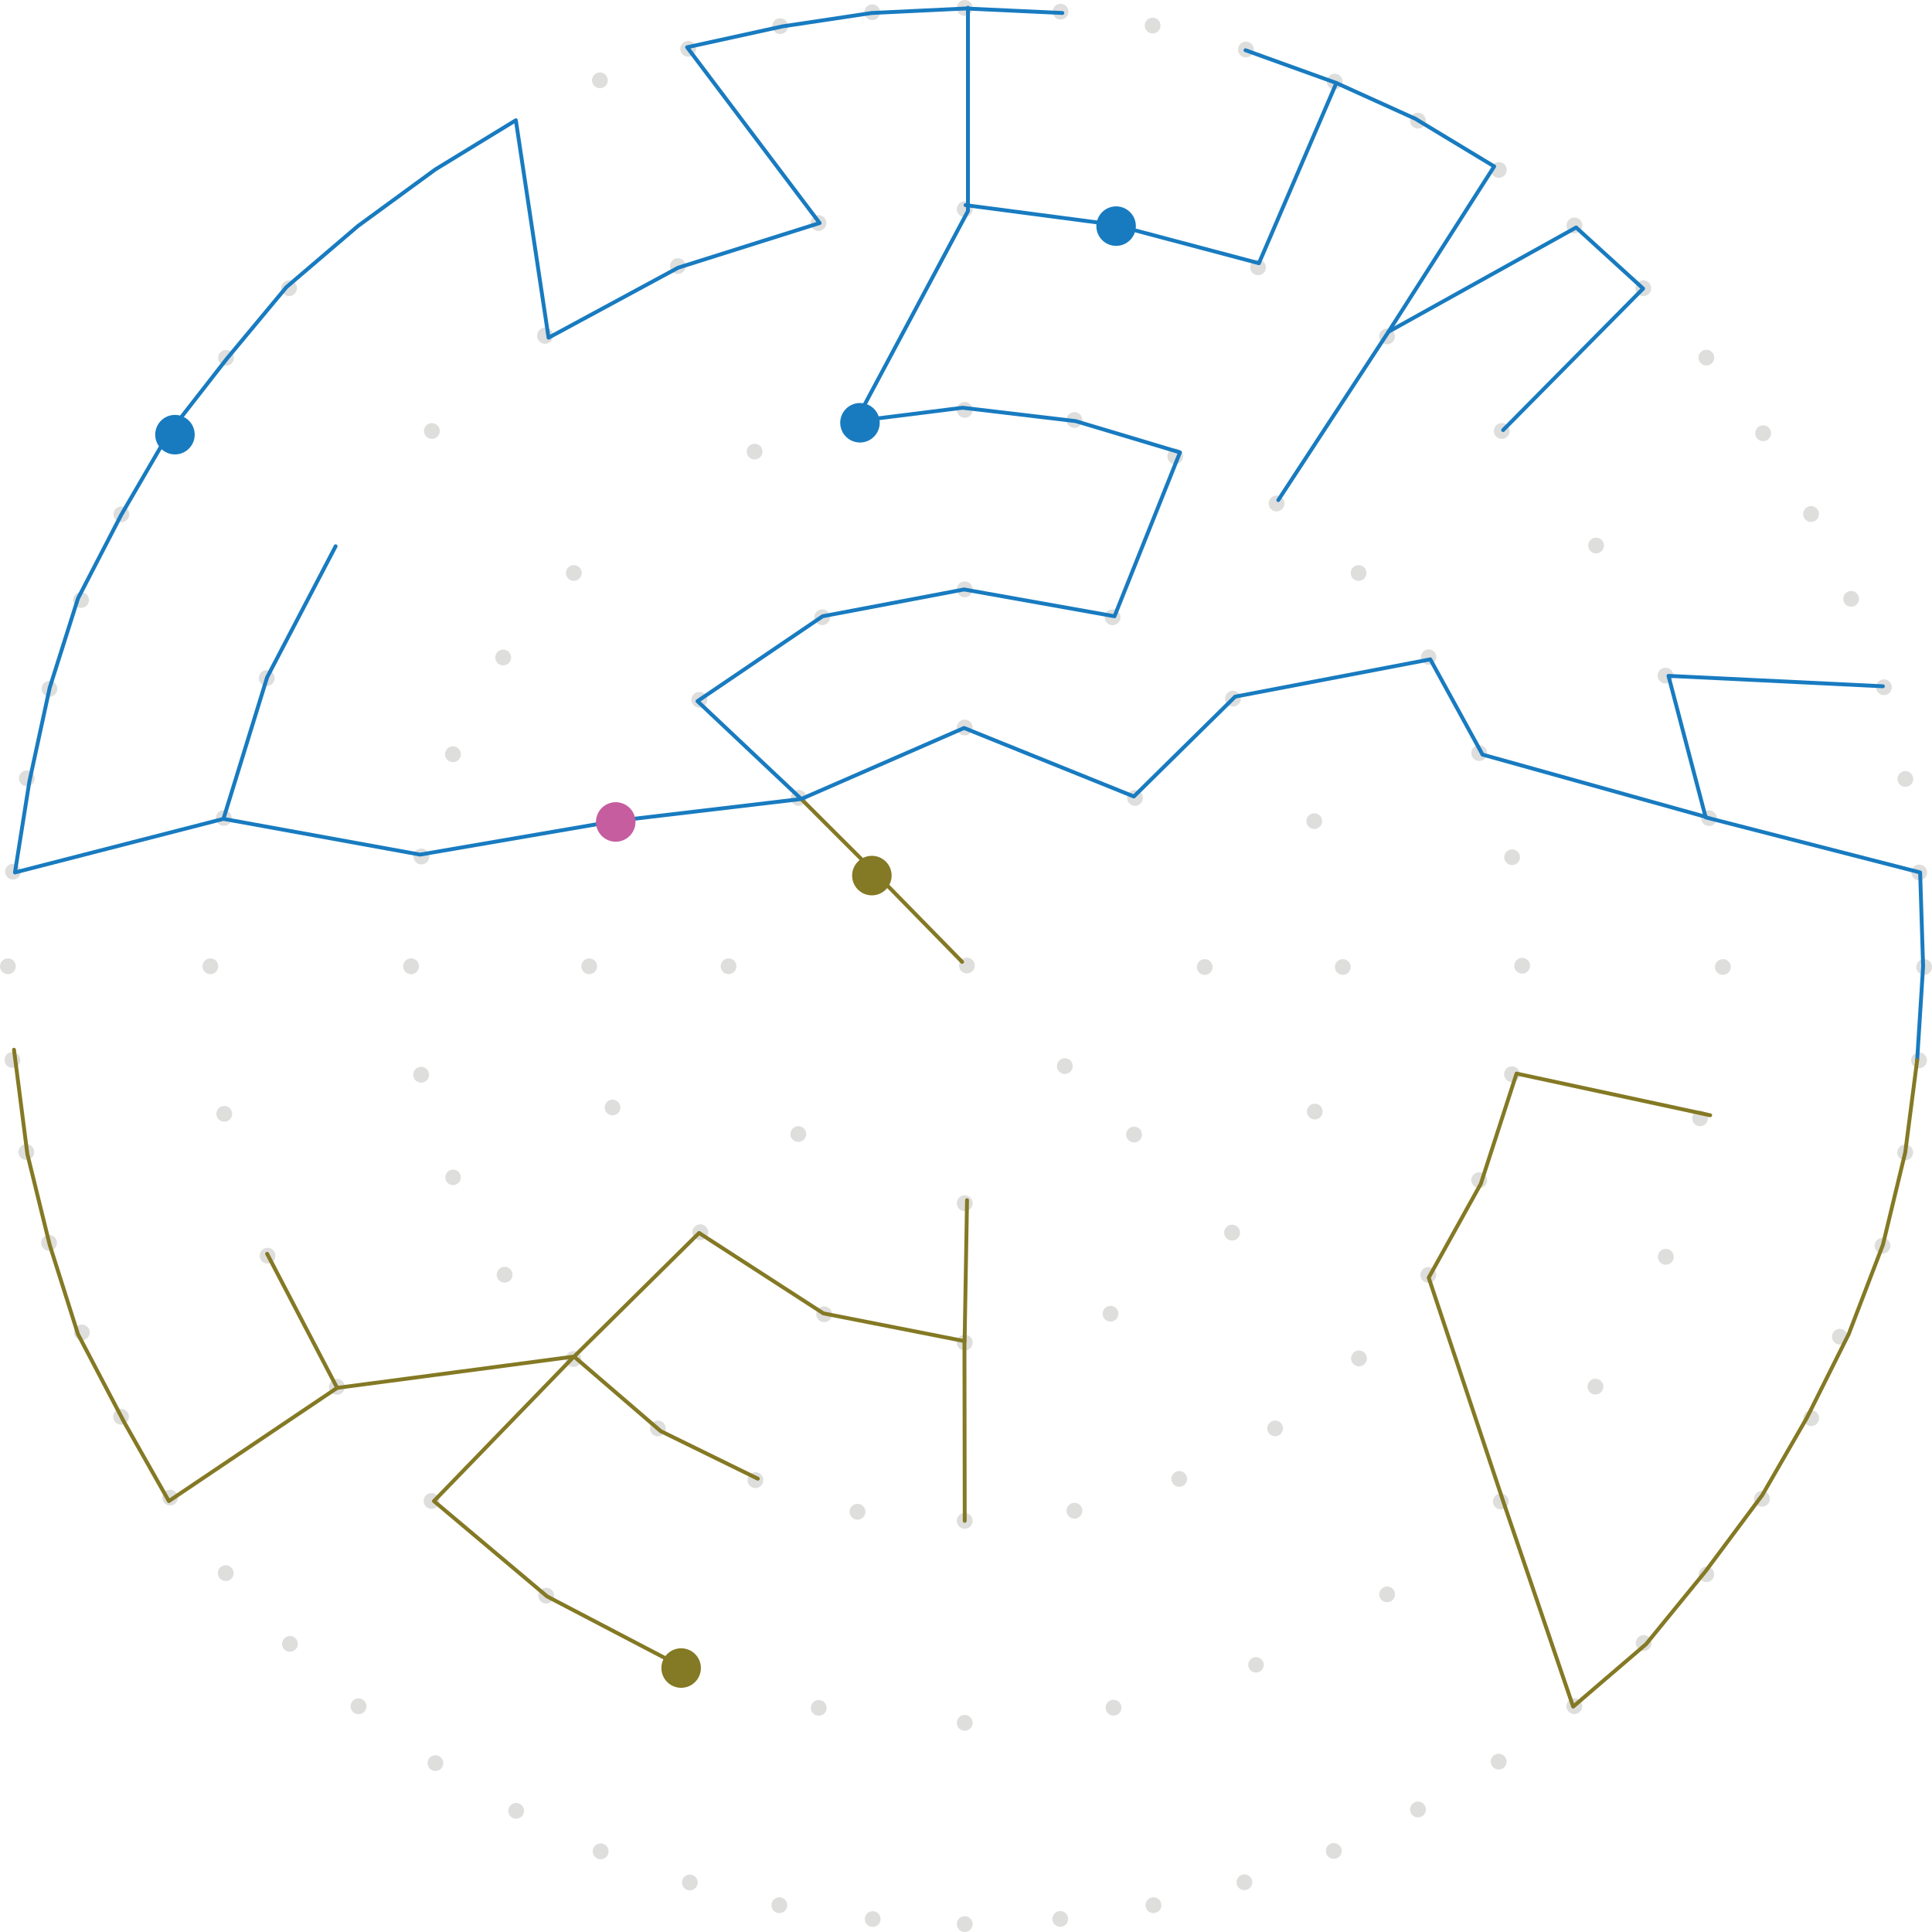 <svg xmlns="http://www.w3.org/2000/svg" viewBox="0 0 500 500"><defs><style>.a{fill:#dededd;}.b,.c{fill:none;stroke-linecap:round;stroke-linejoin:round;}.b{stroke:#187bc0;}.c{stroke:#847924;}.d{fill:#847924;}.e{fill:#187bc0;}.f{fill:#c55d9f;}</style></defs><title>navigation-test</title><circle class="a" cx="250.23" cy="249.88" r="2.04"/><circle class="a" cx="249.67" cy="311.4" r="2.05"/><circle class="a" cx="249.67" cy="347.47" r="2.05"/><circle class="a" cx="249.67" cy="393.59" r="2.05"/><circle class="a" cx="278.06" cy="390.98" r="2.05"/><circle class="a" cx="249.67" cy="445.87" r="2.05"/><circle class="a" cx="288.18" cy="441.95" r="2.05"/><circle class="a" cx="249.67" cy="497.95" r="2.05"/><circle class="a" cx="225.85" cy="496.65" r="2.04"/><circle class="a" cx="201.7" cy="493.06" r="2.05"/><circle class="a" cx="178.54" cy="487.18" r="2.04"/><circle class="a" cx="249.67" cy="188.28" r="2.05"/><circle class="a" cx="249.67" cy="152.52" r="2.05"/><circle class="a" cx="249.67" cy="106.08" r="2.05"/><circle class="a" cx="221.94" cy="108.69" r="2.04"/><circle class="a" cx="278.06" cy="108.69" r="2.05"/><circle class="a" cx="249.67" cy="54.13" r="2.05"/><circle class="a" cx="211.82" cy="57.72" r="2.04"/><circle class="a" cx="249.67" cy="2.05" r="2.05"/><circle class="a" cx="274.48" cy="3.02" r="2.04"/><circle class="a" cx="298.3" cy="6.62" r="2.04"/><circle class="a" cx="322.45" cy="12.82" r="2.05"/><circle class="a" cx="275.58" cy="275.88" r="2.04" transform="translate(-114.36 275.63) rotate(-44.99)"/><circle class="a" cx="311.78" cy="250.26" r="2.04"/><circle class="a" cx="347.51" cy="250.26" r="2.04"/><circle class="a" cx="393.94" cy="249.93" r="2.04"/><circle class="a" cx="391.33" cy="221.86" r="2.04"/><circle class="a" cx="445.88" cy="250.26" r="2.04"/><circle class="a" cx="442.29" cy="211.74" r="2.04"/><circle class="a" cx="497.96" cy="250.26" r="2.04"/><circle class="a" cx="496.65" cy="274.41" r="2.05"/><circle class="a" cx="493.06" cy="298.24" r="2.05"/><circle class="a" cx="487.19" cy="322.4" r="2.04"/><circle class="a" cx="224.42" cy="224.44" r="2.05" transform="translate(-92.97 224.47) rotate(-45.01)"/><circle class="a" cx="188.55" cy="250.07" r="2.04"/><circle class="a" cx="152.49" cy="250.07" r="2.04"/><circle class="a" cx="106.38" cy="250.07" r="2.05"/><circle class="a" cx="108.99" cy="278.14" r="2.05"/><circle class="a" cx="54.44" cy="250.07" r="2.04"/><circle class="a" cx="58.04" cy="288.26" r="2.04"/><circle class="a" cx="2.05" cy="250.07" r="2.04"/><circle class="a" cx="3.35" cy="225.59" r="2.04"/><circle class="a" cx="6.94" cy="201.43" r="2.05"/><circle class="a" cx="12.81" cy="178.26" r="2.04"/><circle class="a" cx="293.5" cy="293.64" r="2.05" transform="translate(-121.67 293.6) rotate(-45.01)"/><circle class="a" cx="318.87" cy="319.02" r="2.05" transform="translate(-132.19 318.97) rotate(-45.01)"/><circle class="a" cx="351.7" cy="351.53" r="2.05" transform="translate(-145.56 351.85) rotate(-45.02)"/><circle class="a" cx="369.65" cy="329.99" r="2.05" transform="translate(-125.05 358.35) rotate(-45.04)"/><circle class="a" cx="388.42" cy="388.59" r="2.05" transform="translate(-161.01 388.27) rotate(-44.98)"/><circle class="a" cx="412.9" cy="358.89" r="2.05" transform="translate(-132.83 397.15) rotate(-45.01)"/><circle class="a" cx="425.38" cy="425.23" r="2.05" transform="translate(-176.09 425.42) rotate(-45.01)"/><circle class="a" cx="407.43" cy="441.55" r="2.05" transform="translate(-192.89 417.52) rotate(-45.01)"/><circle class="a" cx="387.85" cy="455.92" r="2.05" transform="translate(-208.76 407.57) rotate(-44.98)"/><circle class="a" cx="366.97" cy="468.32" r="2.05" transform="translate(-223.68 396.73) rotate(-45.01)"/><circle class="a" cx="206.69" cy="206.49" r="2.05" transform="translate(-85.47 206.68) rotate(-45.01)"/><circle class="a" cx="181" cy="181.11" r="2.05" transform="translate(-75.05 180.93) rotate(-44.98)"/><circle class="a" cx="148.5" cy="148.28" r="2.04" transform="translate(-61.35 148.4) rotate(-44.99)"/><circle class="a" cx="130.22" cy="170.15" r="2.05" transform="translate(-82.17 141.89) rotate(-44.99)"/><circle class="a" cx="111.77" cy="111.54" r="2.05" transform="translate(-46.13 111.76) rotate(-45.02)"/><circle class="a" cx="141.06" cy="86.87" r="2.05" transform="translate(-20.09 125.25) rotate(-45.02)"/><circle class="a" cx="141.06" cy="86.87" r="2.05" transform="translate(-20.09 125.25) rotate(-45.02)"/><circle class="a" cx="74.81" cy="74.57" r="2.05" transform="translate(-30.82 74.76) rotate(-45.01)"/><circle class="a" cx="293.73" cy="206.49" r="2.05" transform="translate(-59.95 268.31) rotate(-45.02)"/><circle class="a" cx="319.1" cy="180.79" r="2.04" transform="translate(-34.29 278.91) rotate(-45.05)"/><circle class="a" cx="351.6" cy="148.28" r="2.04" transform="translate(-1.81 292.19) rotate(-45.02)"/><circle class="a" cx="330.39" cy="130.32" r="2.05" transform="translate(4.63 271.83) rotate(-45.01)"/><circle class="a" cx="388.65" cy="111.54" r="2.05" transform="translate(34.89 307.36) rotate(-44.98)"/><circle class="a" cx="358.96" cy="87.06" r="2.04" transform="translate(43.65 279.44) rotate(-45.02)"/><circle class="a" cx="425.28" cy="74.57" r="2.04" transform="translate(71.93 322.7) rotate(-45.02)"/><circle class="a" cx="441.6" cy="92.53" r="2.04" transform="translate(63.88 339.31) rotate(-44.99)"/><circle class="a" cx="456.29" cy="112.11" r="2.05" transform="translate(54.21 355.22) rotate(-44.96)"/><circle class="a" cx="468.69" cy="133" r="2.05" transform="translate(43.32 370.54) rotate(-45.02)"/><circle class="a" cx="206.6" cy="293.51" r="2.04" transform="translate(-147.04 232.1) rotate(-45.01)"/><circle class="a" cx="181.23" cy="318.88" r="2.05" transform="translate(-172.39 221.51) rotate(-44.99)"/><circle class="a" cx="148.4" cy="351.72" r="2.05" transform="translate(-205.19 207.82) rotate(-44.98)"/><circle class="a" cx="170.26" cy="369.67" r="2.05" transform="translate(-211.51 228.61) rotate(-44.99)"/><circle class="a" cx="111.67" cy="388.46" r="2.05" transform="translate(-241.89 192.6) rotate(-44.98)"/><circle class="a" cx="141.37" cy="412.94" r="2.04" transform="translate(-250.66 221.06) rotate(-45.02)"/><circle class="a" cx="75.04" cy="425.42" r="2.04" transform="translate(-278.93 177.8) rotate(-45.02)"/><circle class="a" cx="58.4" cy="407.15" r="2.05" transform="translate(-270.69 160.41) rotate(-44.98)"/><circle class="a" cx="44.04" cy="387.56" r="2.04" transform="translate(-260.99 144.46) rotate(-44.96)"/><circle class="a" cx="31.32" cy="366.67" r="2.04" transform="translate(-250.13 129.58) rotate(-45.01)"/><circle class="a" cx="340.25" cy="287.64" r="2.04" transform="translate(-55.79 491.74) rotate(-67.47)"/><circle class="a" cx="382.81" cy="305.41" r="2.05" transform="translate(-45.96 542) rotate(-67.47)"/><circle class="a" cx="391.3" cy="277.99" r="2.04" transform="translate(-15.23 533.21) rotate(-67.51)"/><circle class="a" cx="431.13" cy="325.29" r="2.05" transform="translate(-34.07 599.66) rotate(-67.57)"/><circle class="a" cx="442.22" cy="288.41" r="2.04" transform="matrix(0.38, -0.92, 0.92, 0.38, 6.59, 586.68)"/><circle class="a" cx="478.86" cy="345.15" r="2.04" transform="matrix(0.38, -0.92, 0.92, 0.38, -23.36, 655.33)"/><circle class="a" cx="468.74" cy="367.02" r="2.04" transform="translate(-49.57 659.9) rotate(-67.53)"/><circle class="a" cx="456.02" cy="387.91" r="2.05" transform="translate(-76.7 661.12) rotate(-67.54)"/><path class="a" d="M442.44,405.61a2,2,0,1,1-2.67,1.11A2,2,0,0,1,442.44,405.61Z"/><circle class="a" cx="159.76" cy="212.88" r="2.05" transform="translate(-98.08 278.93) rotate(-67.48)"/><circle class="a" cx="287.95" cy="159.77" r="2.05" transform="translate(30.21 364.73) rotate(-67.52)"/><circle class="a" cx="305.39" cy="117.19" r="2.05" transform="matrix(0.38, -0.92, 0.92, 0.38, 80.29, 354.52)"/><circle class="a" cx="325.6" cy="69.19" r="2.04" transform="translate(137.16 343.59) rotate(-67.52)"/><circle class="a" cx="288.39" cy="57.77" r="2.04" transform="translate(124.78 302.18) rotate(-67.53)"/><circle class="a" cx="345.45" cy="21.12" r="2.04" transform="translate(193.61 332.13) rotate(-67.48)"/><circle class="a" cx="366.98" cy="31.24" r="2.05" transform="translate(197.79 358.39) rotate(-67.52)"/><circle class="a" cx="387.87" cy="43.97" r="2.05" transform="translate(198.65 385.4) rotate(-67.47)"/><circle class="a" cx="407.45" cy="58.33" r="2.05" transform="translate(197.46 412.34) rotate(-67.47)"/><circle class="a" cx="213.29" cy="340.15" r="2.04" transform="translate(-182.56 407.23) rotate(-67.53)"/><circle class="a" cx="340.13" cy="212.47" r="2.04" transform="translate(-55.34 145.89) rotate(-22.43)"/><circle class="a" cx="431.02" cy="174.82" r="2.04" transform="translate(-34.09 177.87) rotate(-22.45)"/><circle class="a" cx="413.06" cy="141.2" r="2.04" transform="translate(-22.59 168.8) rotate(-22.5)"/><circle class="a" cx="479.07" cy="154.96" r="2.04" transform="translate(-22.85 194.88) rotate(-22.47)"/><circle class="a" cx="487.56" cy="177.81" r="2.04" transform="translate(-30.94 199.89) rotate(-22.47)"/><circle class="a" cx="493.1" cy="201.64" r="2.04" transform="translate(-39.63 203.73) rotate(-22.47)"/><circle class="a" cx="496.7" cy="225.79" r="2.04" transform="translate(-48.58 206.79) rotate(-22.45)"/><circle class="a" cx="159.98" cy="287.23" r="2.04" transform="matrix(0.92, -0.38, 0.38, 0.92, -97.8, 83.16)"/><circle class="a" cx="382.82" cy="194.89" r="2.05" transform="translate(-45.44 161.34) rotate(-22.5)"/><path class="a" d="M369,168.19a2,2,0,1,1-1.11,2.68A2.05,2.05,0,0,1,369,168.19Z"/><circle class="a" cx="212.8" cy="159.73" r="2.04" transform="translate(-44.92 93.56) rotate(-22.49)"/><circle class="a" cx="305.2" cy="382.73" r="2.04" transform="translate(-123.16 145.79) rotate(-22.48)"/><circle class="a" cx="330" cy="369.68" r="2.04" transform="translate(-116.27 154.26) rotate(-22.48)"/><circle class="a" cx="287.39" cy="340.01" r="2.04" transform="translate(-108.2 135.77) rotate(-22.49)"/><path class="a" d="M326.92,430.14a2,2,0,1,1-2.68-1.11A2,2,0,0,1,326.92,430.14Z"/><circle class="a" cx="358.97" cy="412.64" r="2.04" transform="translate(-130.57 168.76) rotate(-22.5)"/><circle class="a" cx="345.21" cy="478.99" r="2.05" transform="translate(-157.04 168.6) rotate(-22.5)"/><circle class="a" cx="322.04" cy="487.15" r="2.04" transform="translate(-162.18 160.72) rotate(-22.55)"/><circle class="a" cx="298.54" cy="493.03" r="2.05" transform="translate(-166.03 151.89) rotate(-22.51)"/><circle class="a" cx="274.39" cy="496.62" r="2.04" transform="translate(-169.03 142.65) rotate(-22.48)"/><path class="a" d="M116.45,302.87a2,2,0,1,0,2.67,1.11A2,2,0,0,0,116.45,302.87Z"/><circle class="a" cx="130.6" cy="329.89" r="2.05" transform="translate(-116.31 75.1) rotate(-22.5)"/><circle class="a" cx="69.24" cy="324.97" r="2.04" transform="translate(-118.7 50.97) rotate(-22.42)"/><circle class="a" cx="87.19" cy="358.91" r="2.05" transform="translate(-130.71 60.69) rotate(-22.5)"/><circle class="a" cx="21.18" cy="344.82" r="2.04" transform="translate(-130.19 34.28) rotate(-22.47)"/><circle class="a" cx="12.7" cy="321.65" r="2.05" transform="translate(-122.23 29.39) rotate(-22.52)"/><circle class="a" cx="6.82" cy="298.15" r="2.04" transform="translate(-113.54 25.29) rotate(-22.49)"/><circle class="a" cx="3.23" cy="274.32" r="2.04" transform="translate(-104.79 22.14) rotate(-22.51)"/><circle class="a" cx="195.3" cy="116.86" r="2.04" transform="translate(-29.84 83.53) rotate(-22.47)"/><circle class="a" cx="175.43" cy="68.86" r="2.04" transform="translate(-13 72.29) rotate(-22.47)"/><circle class="a" cx="155.25" cy="20.79" r="2.04" transform="translate(3.85 60.94) rotate(-22.48)"/><circle class="a" cx="178.09" cy="12.63" r="2.04" transform="translate(8.7 69.03) rotate(-22.47)"/><circle class="a" cx="201.91" cy="6.76" r="2.04" transform="translate(12.76 77.72) rotate(-22.48)"/><circle class="a" cx="225.74" cy="3.17" r="2.04" transform="translate(16.01 86.73) rotate(-22.53)"/><circle class="a" cx="69.03" cy="175.47" r="2.05" transform="translate(-119.5 172.1) rotate(-67.5)"/><circle class="a" cx="57.93" cy="211.7" r="2.04" transform="translate(-159.83 184.24) rotate(-67.51)"/><circle class="a" cx="20.97" cy="155.29" r="2.05" transform="translate(-130.55 115.36) rotate(-67.55)"/><circle class="a" cx="31.41" cy="133.09" r="2.04" transform="translate(-103.57 111.21) rotate(-67.51)"/><circle class="a" cx="43.81" cy="112.2" r="2.04" transform="translate(-76.62 109.76) rotate(-67.51)"/><circle class="a" cx="58.5" cy="92.61" r="2.04" transform="translate(-49.44 111.27) rotate(-67.53)"/><circle class="a" cx="117.22" cy="195.21" r="2.05" transform="translate(-107.99 228.79) rotate(-67.5)"/><circle class="a" cx="109.06" cy="221.65" r="2.05" transform="translate(-137.47 237.38) rotate(-67.45)"/><circle class="a" cx="195.5" cy="383.06" r="2.05" transform="translate(-233.2 417.31) rotate(-67.53)"/><circle class="a" cx="221.93" cy="391.22" r="2.05" transform="translate(-224.44 446.57) rotate(-67.5)"/><circle class="a" cx="155.44" cy="479.13" r="2.05" transform="translate(-346.71 439.55) rotate(-67.52)"/><circle class="a" cx="133.58" cy="468.68" r="2.04" transform="translate(-350.55 412.79) rotate(-67.51)"/><circle class="a" cx="112.69" cy="456.28" r="2.04" transform="translate(-351.98 385.79) rotate(-67.5)"/><circle class="a" cx="92.79" cy="441.59" r="2.05" transform="translate(-350.73 358.48) rotate(-67.52)"/><path class="a" d="M173.45,430.14a2,2,0,1,0,2.67-1.11A2,2,0,0,0,173.45,430.14Z"/><circle class="a" cx="211.89" cy="442.01" r="2.04" transform="translate(-277.55 468.86) rotate(-67.53)"/><polyline class="b" points="207.36 206.78 159.57 212.43 108.7 221.17 57.83 211.92 3.87 225.79 7.61 202.23 12.86 177.99 20.19 154.86 31.36 133.27 43.7 112.07 58.73 92.8 74.14 74.29 92.64 58.49 112.68 43.84 133.5 31.12 141.97 87.4 175.5 69.28 212.12 57.72 177.82 12.23 202.48 6.83 225.6 3.36 249.89 2.2 274.94 3.36"/><polyline class="c" points="248.99 248.93 224.84 224.25 207.36 206.78"/><polyline class="b" points="57.83 211.92 69.13 175.29 86.86 141.37"/><polyline class="c" points="3.62 271.67 7.08 298.65 12.86 322.17 20.19 345.3 32.13 368.05 43.7 388.48 87.25 359.18 69.13 324.48"/><polyline class="c" points="87.25 359.18 148.53 351.08 112.3 388.48 141.59 413.15 175.5 430.88"/><polyline class="c" points="196.12 382.69 170.97 370.36 148.57 351.08 180.92 319.09 213.09 339.9 249.64 347.09 250.27 310.61"/><polyline class="b" points="496.16 274.37 497.7 250.08 496.93 225.79 441.43 211.53 431.8 174.91 487.29 177.61"/><polyline class="c" points="442.59 288.63 392.48 277.84 383.23 306.37 369.75 330.65 389.01 388.48 407.13 441.68 426.01 425.49 441.43 406.6 456.07 386.94 467.64 366.89 478.43 345.3 487.29 322.17 493.07 298.27 496.16 274.37"/><polyline class="b" points="441.54 211.43 383.68 195.29 370.16 170.64 319.66 180.29 293.44 206.13 249.5 188.4 207.36 206.78 180.51 181.46 212.89 159.49 249.5 152.55 288.43 159.49 305.38 117.08 278.4 108.99 249.12 105.52 221.48 108.99 250.5 54.63 250.5 2"/><polyline class="b" points="249.89 53.09 288.04 58.1 325.81 68.12 345.85 21.48 322.34 13"/><polyline class="b" points="345.85 21.48 366.28 30.73 386.7 43.07 359.34 85.86 330.82 129.42"/><polyline class="b" points="359.34 85.86 407.9 58.87 425.24 74.68 389.01 111.3"/><line class="c" x1="249.6" y1="346.93" x2="249.67" y2="393.59"/><path class="d" d="M230.36,224.64a5.11,5.11,0,1,0-2.76,6.68A5.12,5.12,0,0,0,230.36,224.64Z"/><path class="e" d="M227.28,107.45a5.11,5.11,0,1,0-2.76,6.68A5.12,5.12,0,0,0,227.28,107.45Z"/><path class="e" d="M293.57,56.56a5.11,5.11,0,1,0-2.76,6.68A5.12,5.12,0,0,0,293.57,56.56Z"/><path class="f" d="M164.07,210.76a5.11,5.11,0,1,0-2.76,6.68A5.12,5.12,0,0,0,164.07,210.76Z"/><path class="e" d="M50,110.53a5.11,5.11,0,1,0-2.76,6.68A5.12,5.12,0,0,0,50,110.53Z"/><path class="d" d="M181,429.73a5.11,5.11,0,1,0-2.76,6.68A5.12,5.12,0,0,0,181,429.73Z"/></svg>